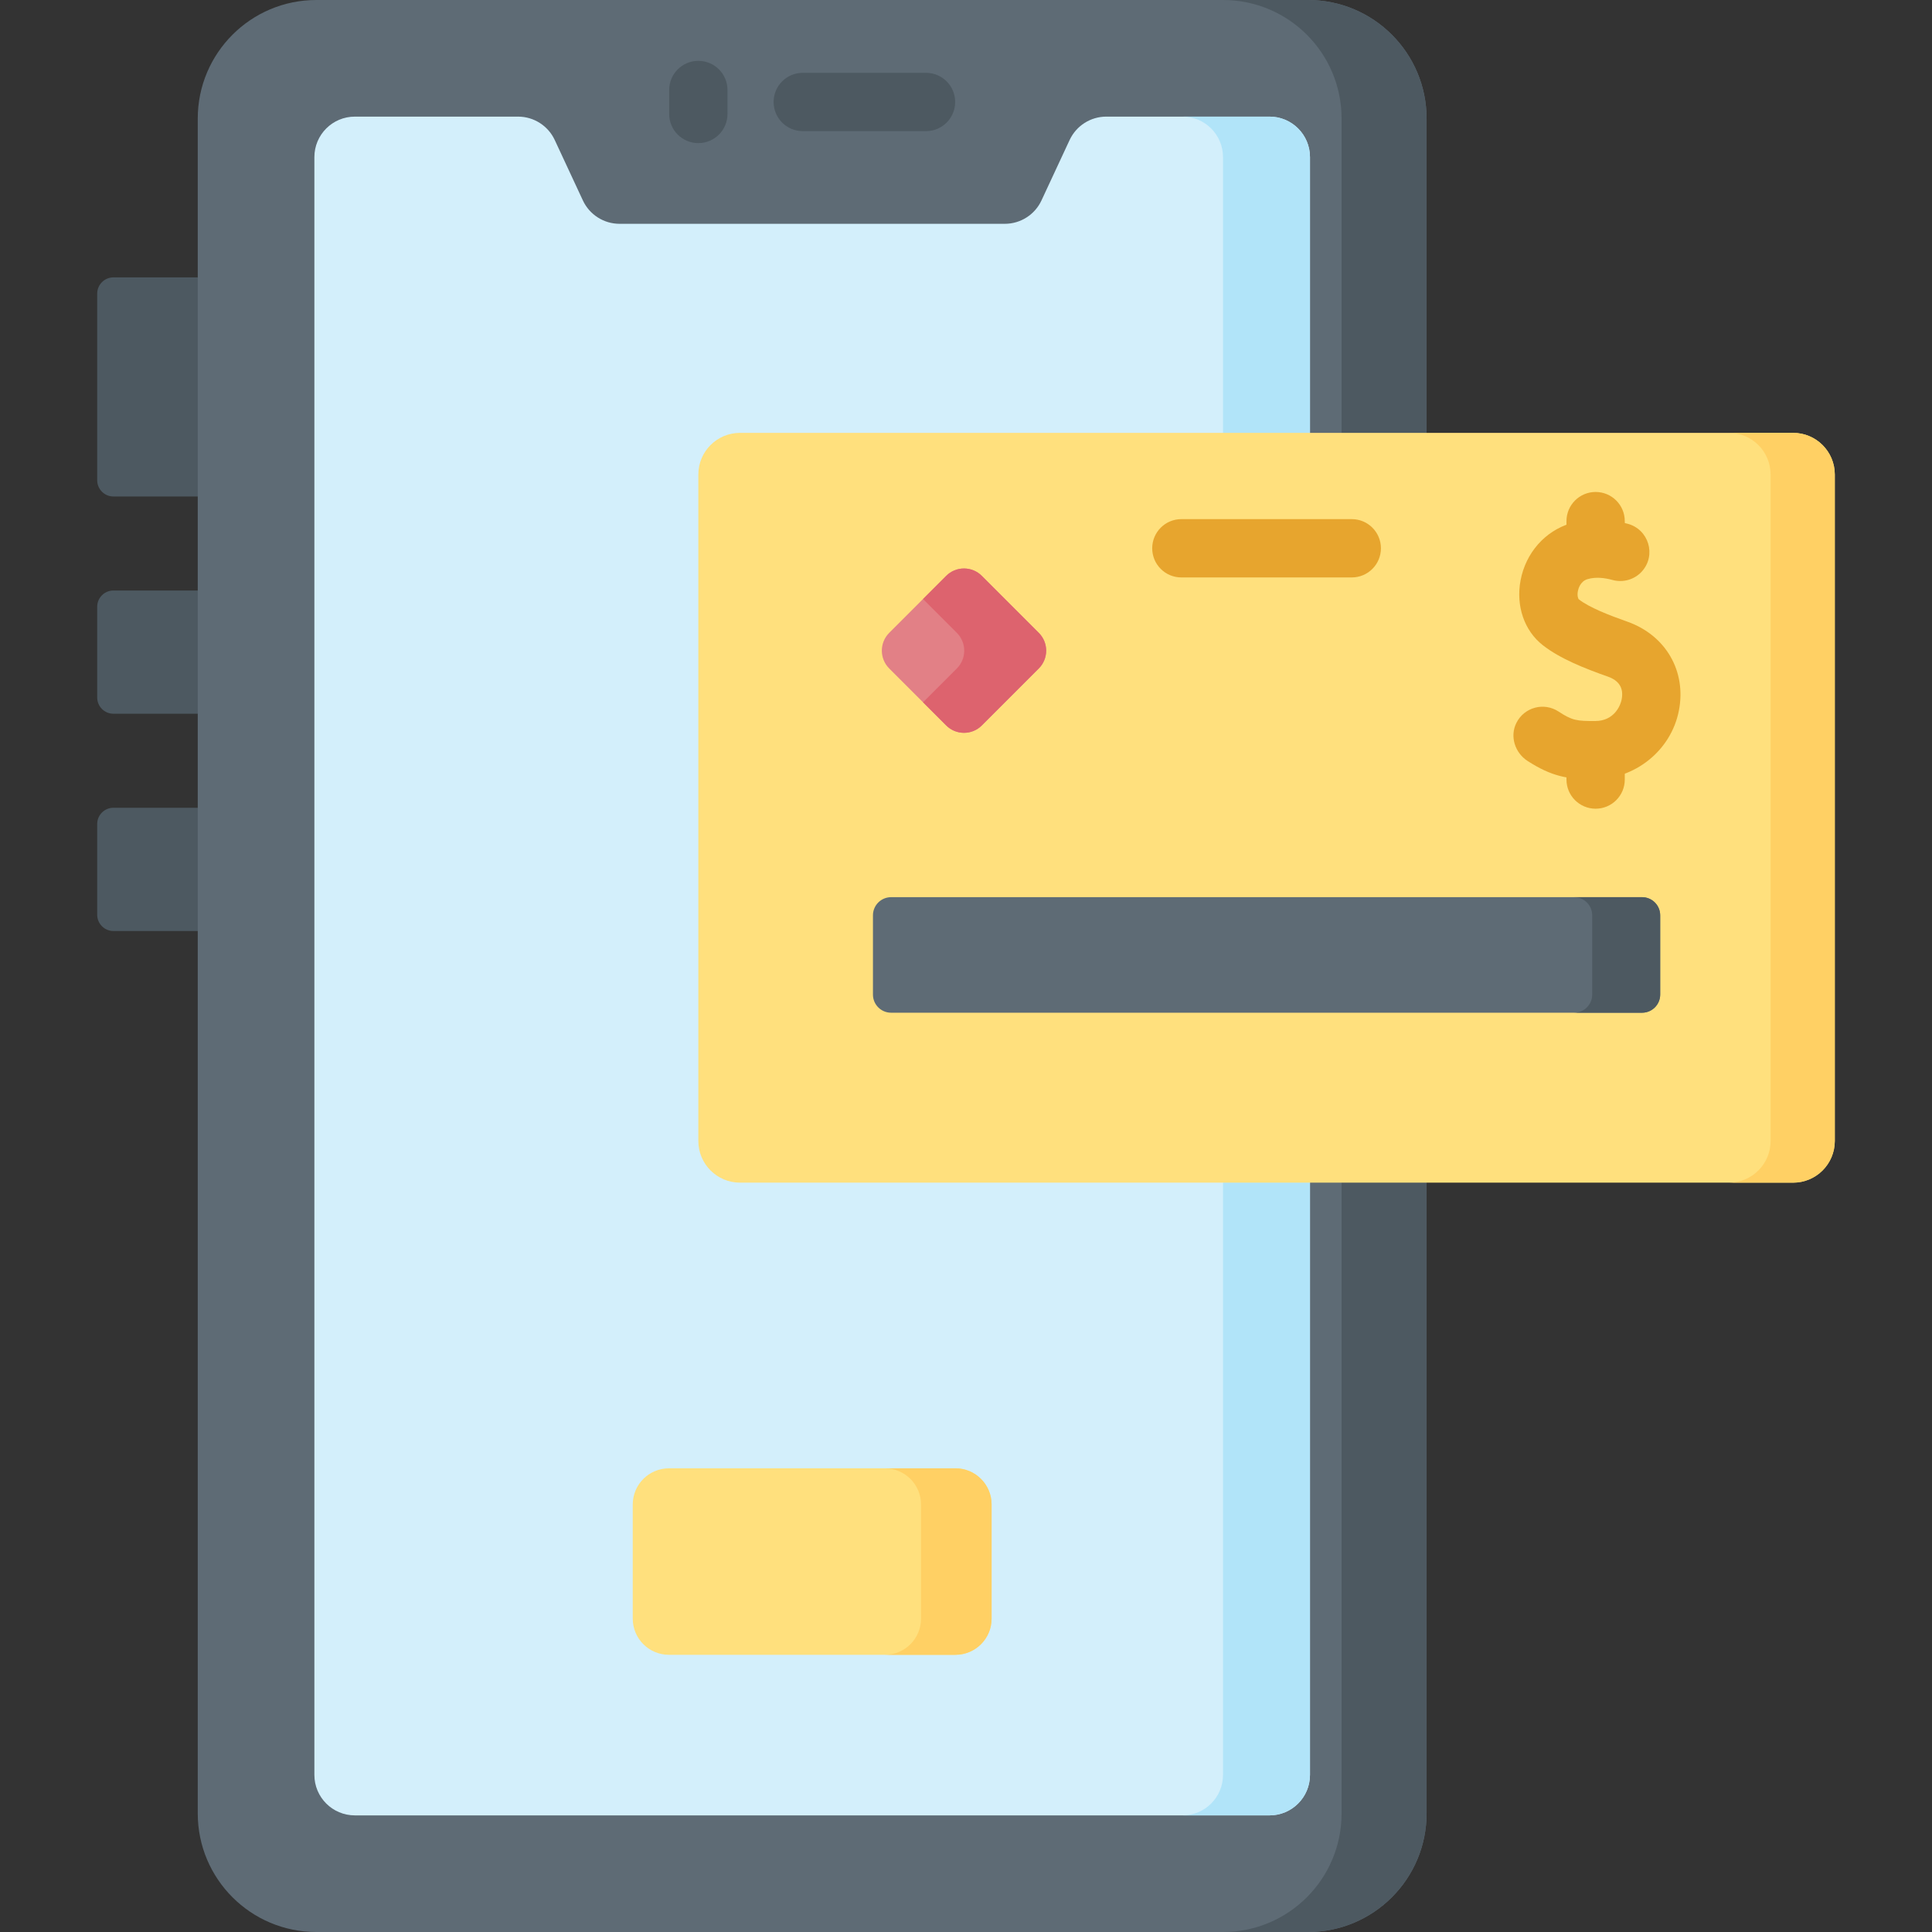 <svg id="Capa_1" enable-background="new 0 0 512 512" height="512" viewBox="0 0 512 512" width="512" xmlns="http://www.w3.org/2000/svg"><rect x="0" y="0" width="512" height="512" fill="#333333" stroke="none"/><g><g fill="#4d5961"><path d="m73.011 131.575h-42.942c-2.38 0-4.31-1.93-4.31-4.31v-49.449c0-2.38 1.93-4.31 4.31-4.31h42.942z"/><path d="m73.011 189.152h-42.942c-2.38 0-4.31-1.93-4.31-4.31v-24.044c0-2.38 1.93-4.31 4.31-4.31h42.942z"/><path d="m73.011 246.728h-42.942c-2.38 0-4.31-1.93-4.31-4.31v-24.044c0-2.38 1.93-4.31 4.31-4.31h42.942z"/></g><path d="m346.639 512h-262.809c-17.354 0-31.423-14.069-31.423-31.423v-449.154c0-17.355 14.069-31.423 31.423-31.423h262.809c17.354 0 31.423 14.068 31.423 31.423v449.154c0 17.354-14.068 31.423-31.423 31.423z" fill="#5e6b75"/><path d="m346.639 0h-22.527c17.354 0 31.423 14.068 31.423 31.423v449.154c0 17.354-14.068 31.423-31.423 31.423h22.527c17.354 0 31.423-14.069 31.423-31.423v-449.154c0-17.355-14.068-31.423-31.423-31.423z" fill="#4d5961"/><path d="m283.46 37.103-7.456 16.011c-1.76 3.78-5.552 6.197-9.722 6.197h-102.094c-4.17 0-7.962-2.417-9.722-6.197l-7.456-16.011c-1.76-3.78-5.552-6.197-9.722-6.197h-43.25c-5.923 0-10.725 4.802-10.725 10.725v428.74c0 5.923 4.802 10.725 10.725 10.725h242.395c5.923 0 10.725-4.802 10.725-10.725v-428.741c0-5.923-4.802-10.725-10.725-10.725h-43.25c-4.171 0-7.963 2.417-9.723 6.198z" fill="#d3effb"/><g><path d="m336.432 30.905h-23.045c5.923 0 10.725 4.802 10.725 10.725v428.74c0 5.923-4.802 10.725-10.725 10.725h23.045c5.923 0 10.725-4.802 10.725-10.725v-428.74c0-5.923-4.802-10.725-10.725-10.725z" fill="#b1e4f9"/></g><g><g><path d="m185.066 37.928c-4.268 0-7.726-3.459-7.726-7.726v-6.352c0-4.268 3.459-7.726 7.726-7.726s7.726 3.459 7.726 7.726v6.352c0 4.267-3.458 7.726-7.726 7.726z" fill="#4d5961"/></g><g><path d="m245.403 34.752h-32.664c-4.268 0-7.726-3.459-7.726-7.726s3.459-7.726 7.726-7.726h32.664c4.268 0 7.726 3.459 7.726 7.726s-3.458 7.726-7.726 7.726z" fill="#4d5961"/></g></g><g><path d="m253.196 438.54h-75.923c-5.295 0-9.588-4.293-9.588-9.588v-30.245c0-5.295 4.293-9.588 9.588-9.588h75.923c5.295 0 9.588 4.293 9.588 9.588v30.245c0 5.296-4.293 9.588-9.588 9.588z" fill="#ffe07d"/><path d="m253.196 389.12h-18.701c5.295 0 9.588 4.293 9.588 9.588v30.245c0 5.295-4.293 9.588-9.588 9.588h18.701c5.295 0 9.588-4.293 9.588-9.588v-30.245c0-5.295-4.293-9.588-9.588-9.588z" fill="#ffd064"/></g><path d="m475.195 313.416h-279.083c-6.101 0-11.046-4.945-11.046-11.046v-176.61c0-6.101 4.945-11.046 11.046-11.046h279.082c6.101 0 11.046 4.945 11.046 11.046v176.61c.001 6.101-4.945 11.046-11.045 11.046z" fill="#ffe07d"/><path d="m475.195 114.714h-17.012c6.101 0 11.046 4.946 11.046 11.046v176.61c0 6.101-4.945 11.046-11.046 11.046h17.012c6.1 0 11.046-4.945 11.046-11.046v-176.61c0-6.101-4.946-11.046-11.046-11.046z" fill="#ffd064"/><path d="m435.154 268.381h-199.001c-2.658 0-4.812-2.155-4.812-4.812v-20.997c0-2.658 2.155-4.812 4.812-4.812h199.001c2.658 0 4.812 2.155 4.812 4.812v20.997c.001 2.658-2.154 4.812-4.812 4.812z" fill="#5e6b75"/><path d="m435.154 237.759h-18.014c2.658 0 4.812 2.155 4.812 4.812v20.997c0 2.658-2.155 4.812-4.812 4.812h18.014c2.658 0 4.812-2.155 4.812-4.812v-20.997c0-2.657-2.154-4.812-4.812-4.812z" fill="#4d5961"/><g><g><g><path d="m422.272 206.535c-6.815 0-11.107-.779-17.457-4.879-3.345-2.16-4.745-6.516-2.96-10.075 2.111-4.209 7.328-5.531 11.152-3.031 3.636 2.377 4.823 2.564 9.8 2.529 4.732-.031 6.619-3.747 6.987-5.938.477-2.834-.756-4.792-3.663-5.819-6.277-2.218-12.716-4.766-17.292-8.354-4.895-3.839-7.146-10.42-5.873-17.172 1.369-7.266 6.454-13.054 13.27-15.108 5.185-1.561 10.57-1.116 15.132.118 5.571 1.507 7.619 8.333 3.759 12.623-1.966 2.185-4.994 3.04-7.828 2.262-2.003-.55-4.426-.863-6.606-.206-1.911.575-2.428 2.573-2.541 3.172-.239 1.273.113 2.064.224 2.152 2.829 2.218 8.111 4.249 12.905 5.944 10.155 3.59 15.703 13.134 13.633 23.606-2.101 10.627-11.677 18.155-22.51 18.174-.045.002-.088.002-.132.002z" fill="#e7a52e"/></g><g><path d="m422.857 214.315c-4.268 0-7.726-3.459-7.726-7.726v-5.596c0-4.268 3.459-7.726 7.726-7.726s7.726 3.459 7.726 7.726v5.596c0 4.268-3.459 7.726-7.726 7.726z" fill="#e7a52e"/></g><g><path d="m422.857 150.652c-4.268 0-7.726-3.459-7.726-7.726v-4.824c0-4.268 3.459-7.726 7.726-7.726s7.726 3.459 7.726 7.726v4.824c0 4.268-3.459 7.726-7.726 7.726z" fill="#e7a52e"/></g></g><path d="m250.751 192.25-15.1-15.1c-2.607-2.607-2.607-6.833 0-9.44l15.1-15.1c2.607-2.607 6.833-2.607 9.44 0l15.1 15.1c2.607 2.607 2.607 6.833 0 9.44l-15.1 15.1c-2.607 2.607-6.833 2.607-9.44 0z" fill="#e28086"/><path d="m275.291 167.71-15.1-15.1c-2.607-2.607-6.833-2.607-9.44 0l-6.139 6.139 8.962 8.962c2.607 2.607 2.607 6.833 0 9.44l-8.962 8.962 6.139 6.139c2.607 2.607 6.833 2.607 9.44 0l15.1-15.1c2.607-2.609 2.607-6.835 0-9.442z" fill="#dd636e"/></g><g><path d="m358.234 153.027h-45.161c-4.268 0-7.726-3.459-7.726-7.726s3.459-7.726 7.726-7.726h45.161c4.268 0 7.726 3.459 7.726 7.726s-3.458 7.726-7.726 7.726z" fill="#e7a52e"/></g></g></svg>